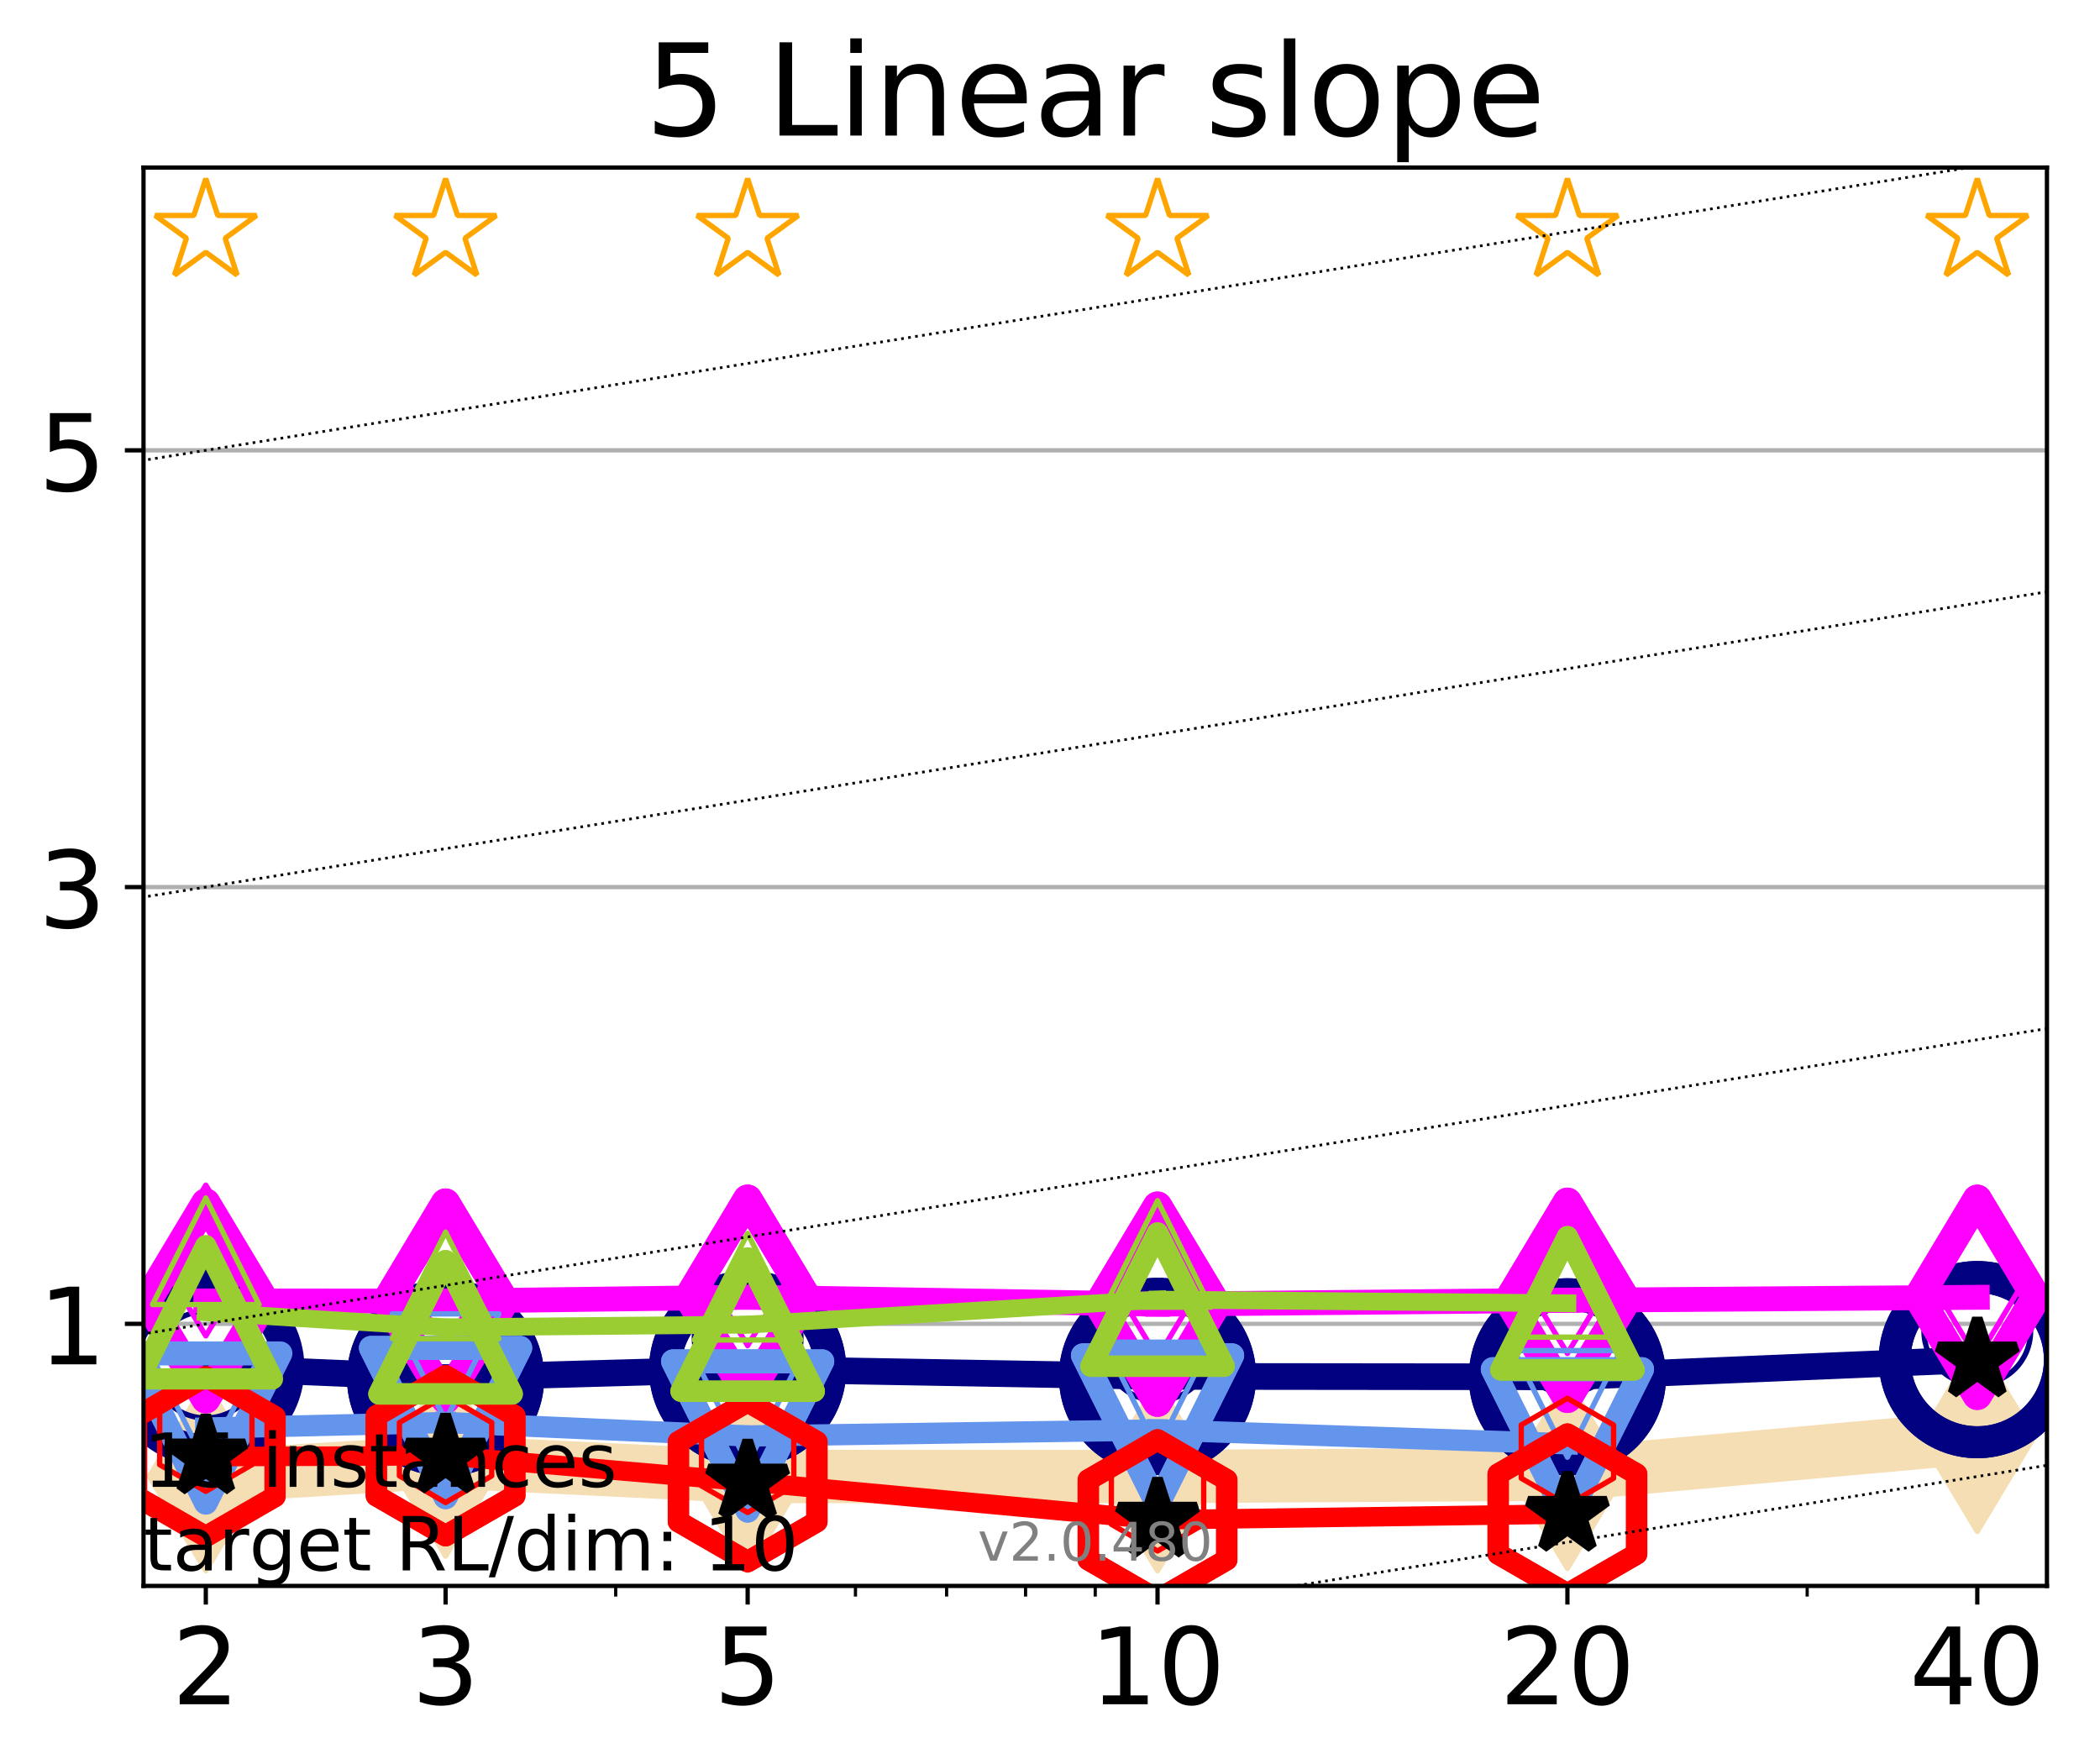 <?xml version="1.0" encoding="utf-8" standalone="no"?>
<!DOCTYPE svg PUBLIC "-//W3C//DTD SVG 1.1//EN"
  "http://www.w3.org/Graphics/SVG/1.1/DTD/svg11.dtd">
<!-- Created with matplotlib (http://matplotlib.org/) -->
<svg height="331pt" version="1.1" viewBox="0 0 394 331" width="394pt" xmlns="http://www.w3.org/2000/svg" xmlns:xlink="http://www.w3.org/1999/xlink">
 <defs>
  <style type="text/css">
*{stroke-linecap:butt;stroke-linejoin:round;}
  </style>
 </defs>
 <g id="figure_1">
  <g id="patch_1">
   <path d="M 0 331.104 
L 394.745 331.104 
L 394.745 0 
L 0 0 
z
" style="fill:#ffffff;"/>
  </g>
  <g id="axes_1">
   <g id="patch_2">
    <path d="M 26.925 297.548 
L 384.045 297.548 
L 384.045 31.436 
L 26.925 31.436 
z
" style="fill:#ffffff;"/>
   </g>
   <g id="line2d_1">
    <path clip-path="url(#pf67346e6d1)" d="M 38.614 277.02 
L 83.599 274.277 
L 140.273 277.02 
L 217.174 277.02 
L 294.076 276.58 
L 370.977 269.657 
" style="fill:none;stroke:#f5deb3;stroke-linecap:square;stroke-width:10;"/>
    <defs>
     <path d="M -0 17.678 
L 10.607 0 
L 0 -17.678 
L -10.607 -0 
z
" id="mdc3dff0e4c" style="stroke:#f5deb3;stroke-linejoin:miter;"/>
    </defs>
    <g clip-path="url(#pf67346e6d1)">
     <use style="fill:#f5deb3;stroke:#f5deb3;stroke-linejoin:miter;" x="38.614" xlink:href="#mdc3dff0e4c" y="277.02"/>
     <use style="fill:#f5deb3;stroke:#f5deb3;stroke-linejoin:miter;" x="83.599" xlink:href="#mdc3dff0e4c" y="274.277"/>
     <use style="fill:#f5deb3;stroke:#f5deb3;stroke-linejoin:miter;" x="140.273" xlink:href="#mdc3dff0e4c" y="277.02"/>
     <use style="fill:#f5deb3;stroke:#f5deb3;stroke-linejoin:miter;" x="217.174" xlink:href="#mdc3dff0e4c" y="277.02"/>
     <use style="fill:#f5deb3;stroke:#f5deb3;stroke-linejoin:miter;" x="294.076" xlink:href="#mdc3dff0e4c" y="276.58"/>
     <use style="fill:#f5deb3;stroke:#f5deb3;stroke-linejoin:miter;" x="370.977" xlink:href="#mdc3dff0e4c" y="269.657"/>
    </g>
   </g>
   <g id="matplotlib.axis_1">
    <g id="xtick_1">
     <g id="line2d_2">
      <defs>
       <path d="M 0 0 
L 0 3.5 
" id="m1f6a9f1d65" style="stroke:#000000;stroke-width:0.8;"/>
      </defs>
      <g>
       <use style="stroke:#000000;stroke-width:0.8;" x="38.614" xlink:href="#m1f6a9f1d65" y="297.548"/>
      </g>
     </g>
     <g id="text_1">
      <!-- 2 -->
      <defs>
       <path d="M 19.188 8.297 
L 53.609 8.297 
L 53.609 0 
L 7.328 0 
L 7.328 8.297 
Q 12.938 14.109 22.625 23.891 
Q 32.328 33.688 34.812 36.531 
Q 39.547 41.844 41.422 45.531 
Q 43.312 49.219 43.312 52.781 
Q 43.312 58.594 39.234 62.25 
Q 35.156 65.922 28.609 65.922 
Q 23.969 65.922 18.812 64.312 
Q 13.672 62.703 7.812 59.422 
L 7.812 69.391 
Q 13.766 71.781 18.938 73 
Q 24.125 74.219 28.422 74.219 
Q 39.75 74.219 46.484 68.547 
Q 53.219 62.891 53.219 53.422 
Q 53.219 48.922 51.531 44.891 
Q 49.859 40.875 45.406 35.406 
Q 44.188 33.984 37.641 27.219 
Q 31.109 20.453 19.188 8.297 
z
" id="DejaVuSans-32"/>
      </defs>
      <g transform="translate(32.252 319.745)scale(0.2 -0.2)">
       <use xlink:href="#DejaVuSans-32"/>
      </g>
     </g>
    </g>
    <g id="xtick_2">
     <g id="line2d_3">
      <g>
       <use style="stroke:#000000;stroke-width:0.8;" x="83.599" xlink:href="#m1f6a9f1d65" y="297.548"/>
      </g>
     </g>
     <g id="text_2">
      <!-- 3 -->
      <defs>
       <path d="M 40.578 39.312 
Q 47.656 37.797 51.625 33 
Q 55.609 28.219 55.609 21.188 
Q 55.609 10.406 48.188 4.484 
Q 40.766 -1.422 27.094 -1.422 
Q 22.516 -1.422 17.656 -0.516 
Q 12.797 0.391 7.625 2.203 
L 7.625 11.719 
Q 11.719 9.328 16.594 8.109 
Q 21.484 6.891 26.812 6.891 
Q 36.078 6.891 40.938 10.547 
Q 45.797 14.203 45.797 21.188 
Q 45.797 27.641 41.281 31.266 
Q 36.766 34.906 28.719 34.906 
L 20.219 34.906 
L 20.219 43.016 
L 29.109 43.016 
Q 36.375 43.016 40.234 45.922 
Q 44.094 48.828 44.094 54.297 
Q 44.094 59.906 40.109 62.906 
Q 36.141 65.922 28.719 65.922 
Q 24.656 65.922 20.016 65.031 
Q 15.375 64.156 9.812 62.312 
L 9.812 71.094 
Q 15.438 72.656 20.344 73.438 
Q 25.25 74.219 29.594 74.219 
Q 40.828 74.219 47.359 69.109 
Q 53.906 64.016 53.906 55.328 
Q 53.906 49.266 50.438 45.094 
Q 46.969 40.922 40.578 39.312 
z
" id="DejaVuSans-33"/>
      </defs>
      <g transform="translate(77.236 319.745)scale(0.2 -0.2)">
       <use xlink:href="#DejaVuSans-33"/>
      </g>
     </g>
    </g>
    <g id="xtick_3">
     <g id="line2d_4">
      <g>
       <use style="stroke:#000000;stroke-width:0.8;" x="140.273" xlink:href="#m1f6a9f1d65" y="297.548"/>
      </g>
     </g>
     <g id="text_3">
      <!-- 5 -->
      <defs>
       <path d="M 10.797 72.906 
L 49.516 72.906 
L 49.516 64.594 
L 19.828 64.594 
L 19.828 46.734 
Q 21.969 47.469 24.109 47.828 
Q 26.266 48.188 28.422 48.188 
Q 40.625 48.188 47.75 41.5 
Q 54.891 34.812 54.891 23.391 
Q 54.891 11.625 47.562 5.094 
Q 40.234 -1.422 26.906 -1.422 
Q 22.312 -1.422 17.547 -0.641 
Q 12.797 0.141 7.719 1.703 
L 7.719 11.625 
Q 12.109 9.234 16.797 8.062 
Q 21.484 6.891 26.703 6.891 
Q 35.156 6.891 40.078 11.328 
Q 45.016 15.766 45.016 23.391 
Q 45.016 31 40.078 35.438 
Q 35.156 39.891 26.703 39.891 
Q 22.75 39.891 18.812 39.016 
Q 14.891 38.141 10.797 36.281 
z
" id="DejaVuSans-35"/>
      </defs>
      <g transform="translate(133.91 319.745)scale(0.2 -0.2)">
       <use xlink:href="#DejaVuSans-35"/>
      </g>
     </g>
    </g>
    <g id="xtick_4">
     <g id="line2d_5">
      <g>
       <use style="stroke:#000000;stroke-width:0.8;" x="217.174" xlink:href="#m1f6a9f1d65" y="297.548"/>
      </g>
     </g>
     <g id="text_4">
      <!-- 10 -->
      <defs>
       <path d="M 12.406 8.297 
L 28.516 8.297 
L 28.516 63.922 
L 10.984 60.406 
L 10.984 69.391 
L 28.422 72.906 
L 38.281 72.906 
L 38.281 8.297 
L 54.391 8.297 
L 54.391 0 
L 12.406 0 
z
" id="DejaVuSans-31"/>
       <path d="M 31.781 66.406 
Q 24.172 66.406 20.328 58.906 
Q 16.5 51.422 16.5 36.375 
Q 16.5 21.391 20.328 13.891 
Q 24.172 6.391 31.781 6.391 
Q 39.453 6.391 43.281 13.891 
Q 47.125 21.391 47.125 36.375 
Q 47.125 51.422 43.281 58.906 
Q 39.453 66.406 31.781 66.406 
z
M 31.781 74.219 
Q 44.047 74.219 50.516 64.516 
Q 56.984 54.828 56.984 36.375 
Q 56.984 17.969 50.516 8.266 
Q 44.047 -1.422 31.781 -1.422 
Q 19.531 -1.422 13.062 8.266 
Q 6.594 17.969 6.594 36.375 
Q 6.594 54.828 13.062 64.516 
Q 19.531 74.219 31.781 74.219 
z
" id="DejaVuSans-30"/>
      </defs>
      <g transform="translate(204.449 319.745)scale(0.2 -0.2)">
       <use xlink:href="#DejaVuSans-31"/>
       <use x="63.623" xlink:href="#DejaVuSans-30"/>
      </g>
     </g>
    </g>
    <g id="xtick_5">
     <g id="line2d_6">
      <g>
       <use style="stroke:#000000;stroke-width:0.8;" x="294.076" xlink:href="#m1f6a9f1d65" y="297.548"/>
      </g>
     </g>
     <g id="text_5">
      <!-- 20 -->
      <g transform="translate(281.351 319.745)scale(0.2 -0.2)">
       <use xlink:href="#DejaVuSans-32"/>
       <use x="63.623" xlink:href="#DejaVuSans-30"/>
      </g>
     </g>
    </g>
    <g id="xtick_6">
     <g id="line2d_7">
      <g>
       <use style="stroke:#000000;stroke-width:0.8;" x="370.977" xlink:href="#m1f6a9f1d65" y="297.548"/>
      </g>
     </g>
     <g id="text_6">
      <!-- 40 -->
      <defs>
       <path d="M 37.797 64.312 
L 12.891 25.391 
L 37.797 25.391 
z
M 35.203 72.906 
L 47.609 72.906 
L 47.609 25.391 
L 58.016 25.391 
L 58.016 17.188 
L 47.609 17.188 
L 47.609 0 
L 37.797 0 
L 37.797 17.188 
L 4.891 17.188 
L 4.891 26.703 
z
" id="DejaVuSans-34"/>
      </defs>
      <g transform="translate(358.252 319.745)scale(0.2 -0.2)">
       <use xlink:href="#DejaVuSans-34"/>
       <use x="63.623" xlink:href="#DejaVuSans-30"/>
      </g>
     </g>
    </g>
    <g id="xtick_7">
     <g id="line2d_8">
      <defs>
       <path d="M 0 0 
L 0 2 
" id="me0b2c9ad5f" style="stroke:#000000;stroke-width:0.6;"/>
      </defs>
      <g>
       <use style="stroke:#000000;stroke-width:0.6;" x="38.614" xlink:href="#me0b2c9ad5f" y="297.548"/>
      </g>
     </g>
    </g>
    <g id="xtick_8">
     <g id="line2d_9">
      <g>
       <use style="stroke:#000000;stroke-width:0.6;" x="83.599" xlink:href="#me0b2c9ad5f" y="297.548"/>
      </g>
     </g>
    </g>
    <g id="xtick_9">
     <g id="line2d_10">
      <g>
       <use style="stroke:#000000;stroke-width:0.6;" x="115.516" xlink:href="#me0b2c9ad5f" y="297.548"/>
      </g>
     </g>
    </g>
    <g id="xtick_10">
     <g id="line2d_11">
      <g>
       <use style="stroke:#000000;stroke-width:0.6;" x="140.273" xlink:href="#me0b2c9ad5f" y="297.548"/>
      </g>
     </g>
    </g>
    <g id="xtick_11">
     <g id="line2d_12">
      <g>
       <use style="stroke:#000000;stroke-width:0.6;" x="160.5" xlink:href="#me0b2c9ad5f" y="297.548"/>
      </g>
     </g>
    </g>
    <g id="xtick_12">
     <g id="line2d_13">
      <g>
       <use style="stroke:#000000;stroke-width:0.6;" x="177.603" xlink:href="#me0b2c9ad5f" y="297.548"/>
      </g>
     </g>
    </g>
    <g id="xtick_13">
     <g id="line2d_14">
      <g>
       <use style="stroke:#000000;stroke-width:0.6;" x="192.417" xlink:href="#me0b2c9ad5f" y="297.548"/>
      </g>
     </g>
    </g>
    <g id="xtick_14">
     <g id="line2d_15">
      <g>
       <use style="stroke:#000000;stroke-width:0.6;" x="205.485" xlink:href="#me0b2c9ad5f" y="297.548"/>
      </g>
     </g>
    </g>
    <g id="xtick_15">
     <g id="line2d_16">
      <g>
       <use style="stroke:#000000;stroke-width:0.6;" x="294.076" xlink:href="#me0b2c9ad5f" y="297.548"/>
      </g>
     </g>
    </g>
    <g id="xtick_16">
     <g id="line2d_17">
      <g>
       <use style="stroke:#000000;stroke-width:0.6;" x="339.06" xlink:href="#me0b2c9ad5f" y="297.548"/>
      </g>
     </g>
    </g>
    <g id="xtick_17">
     <g id="line2d_18">
      <g>
       <use style="stroke:#000000;stroke-width:0.6;" x="370.977" xlink:href="#me0b2c9ad5f" y="297.548"/>
      </g>
     </g>
    </g>
   </g>
   <g id="matplotlib.axis_2">
    <g id="ytick_1">
     <g id="line2d_19">
      <path clip-path="url(#pf67346e6d1)" d="M 26.925 248.381 
L 384.045 248.381 
" style="fill:none;stroke:#b0b0b0;stroke-linecap:square;stroke-width:0.8;"/>
     </g>
     <g id="line2d_20">
      <defs>
       <path d="M 0 0 
L -3.5 0 
" id="mb23b316a48" style="stroke:#000000;stroke-width:0.8;"/>
      </defs>
      <g>
       <use style="stroke:#000000;stroke-width:0.8;" x="26.925" xlink:href="#mb23b316a48" y="248.381"/>
      </g>
     </g>
     <g id="text_7">
      <!-- 1 -->
      <g transform="translate(7.2 255.979)scale(0.2 -0.2)">
       <use xlink:href="#DejaVuSans-31"/>
      </g>
     </g>
    </g>
    <g id="ytick_2">
     <g id="line2d_21">
      <path clip-path="url(#pf67346e6d1)" d="M 26.925 166.436 
L 384.045 166.436 
" style="fill:none;stroke:#b0b0b0;stroke-linecap:square;stroke-width:0.8;"/>
     </g>
     <g id="line2d_22">
      <g>
       <use style="stroke:#000000;stroke-width:0.8;" x="26.925" xlink:href="#mb23b316a48" y="166.436"/>
      </g>
     </g>
     <g id="text_8">
      <!-- 3 -->
      <g transform="translate(7.2 174.034)scale(0.2 -0.2)">
       <use xlink:href="#DejaVuSans-33"/>
      </g>
     </g>
    </g>
    <g id="ytick_3">
     <g id="line2d_23">
      <path clip-path="url(#pf67346e6d1)" d="M 26.925 84.49 
L 384.045 84.49 
" style="fill:none;stroke:#b0b0b0;stroke-linecap:square;stroke-width:0.8;"/>
     </g>
     <g id="line2d_24">
      <g>
       <use style="stroke:#000000;stroke-width:0.8;" x="26.925" xlink:href="#mb23b316a48" y="84.49"/>
      </g>
     </g>
     <g id="text_9">
      <!-- 5 -->
      <g transform="translate(7.2 92.089)scale(0.2 -0.2)">
       <use xlink:href="#DejaVuSans-35"/>
      </g>
     </g>
    </g>
   </g>
   <g id="line2d_25">
    <path clip-path="url(#pf67346e6d1)" d="M 38.614 256.603 
L 83.599 258.488 
" style="fill:none;stroke:#000080;stroke-linecap:square;stroke-width:5;"/>
    <defs>
     <path d="M 0 15.5 
C 4.111 15.5 8.053 13.867 10.96 10.96 
C 13.867 8.053 15.5 4.111 15.5 0 
C 15.5 -4.111 13.867 -8.053 10.96 -10.96 
C 8.053 -13.867 4.111 -15.5 0 -15.5 
C -4.111 -15.5 -8.053 -13.867 -10.96 -10.96 
C -13.867 -8.053 -15.5 -4.111 -15.5 0 
C -15.5 4.111 -13.867 8.053 -10.96 10.96 
C -8.053 13.867 -4.111 15.5 0 15.5 
z
" id="mc4e9298c51" style="stroke:#000080;stroke-width:6;"/>
    </defs>
    <g clip-path="url(#pf67346e6d1)">
     <use style="fill:none;stroke:#000080;stroke-width:6;" x="38.614" xlink:href="#mc4e9298c51" y="256.603"/>
     <use style="fill:none;stroke:#000080;stroke-width:6;" x="83.599" xlink:href="#mc4e9298c51" y="258.488"/>
    </g>
   </g>
   <g id="line2d_26">
    <path clip-path="url(#pf67346e6d1)" d="M 83.599 258.488 
L 140.273 256.887 
" style="fill:none;stroke:#000080;stroke-linecap:square;stroke-width:5;"/>
    <g clip-path="url(#pf67346e6d1)">
     <use style="fill:none;stroke:#000080;stroke-width:6;" x="83.599" xlink:href="#mc4e9298c51" y="258.488"/>
     <use style="fill:none;stroke:#000080;stroke-width:6;" x="140.273" xlink:href="#mc4e9298c51" y="256.887"/>
    </g>
   </g>
   <g id="line2d_27">
    <path clip-path="url(#pf67346e6d1)" d="M 140.273 256.887 
L 217.174 258.238 
" style="fill:none;stroke:#000080;stroke-linecap:square;stroke-width:5;"/>
    <g clip-path="url(#pf67346e6d1)">
     <use style="fill:none;stroke:#000080;stroke-width:6;" x="140.273" xlink:href="#mc4e9298c51" y="256.887"/>
     <use style="fill:none;stroke:#000080;stroke-width:6;" x="217.174" xlink:href="#mc4e9298c51" y="258.238"/>
    </g>
   </g>
   <g id="line2d_28">
    <path clip-path="url(#pf67346e6d1)" d="M 217.174 258.238 
L 294.076 258.321 
" style="fill:none;stroke:#000080;stroke-linecap:square;stroke-width:5;"/>
    <g clip-path="url(#pf67346e6d1)">
     <use style="fill:none;stroke:#000080;stroke-width:6;" x="217.174" xlink:href="#mc4e9298c51" y="258.238"/>
     <use style="fill:none;stroke:#000080;stroke-width:6;" x="294.076" xlink:href="#mc4e9298c51" y="258.321"/>
    </g>
   </g>
   <g id="line2d_29">
    <path clip-path="url(#pf67346e6d1)" d="M 294.076 258.321 
L 370.977 255.092 
" style="fill:none;stroke:#000080;stroke-linecap:square;stroke-width:5;"/>
    <g clip-path="url(#pf67346e6d1)">
     <use style="fill:none;stroke:#000080;stroke-width:6;" x="294.076" xlink:href="#mc4e9298c51" y="258.321"/>
     <use style="fill:none;stroke:#000080;stroke-width:6;" x="370.977" xlink:href="#mc4e9298c51" y="255.092"/>
    </g>
   </g>
   <g id="line2d_30">
    <path clip-path="url(#pf67346e6d1)" d="M 370.977 255.092 
" style="fill:none;stroke:#000080;stroke-linecap:square;stroke-width:5;"/>
    <g clip-path="url(#pf67346e6d1)">
     <use style="fill:none;stroke:#000080;stroke-width:6;" x="370.977" xlink:href="#mc4e9298c51" y="255.092"/>
    </g>
   </g>
   <g id="line2d_31"/>
   <g id="line2d_32">
    <defs>
     <path d="M 0 10 
C 2.652 10 5.196 8.946 7.071 7.071 
C 8.946 5.196 10 2.652 10 0 
C 10 -2.652 8.946 -5.196 7.071 -7.071 
C 5.196 -8.946 2.652 -10 0 -10 
C -2.652 -10 -5.196 -8.946 -7.071 -7.071 
C -8.946 -5.196 -10 -2.652 -10 0 
C -10 2.652 -8.946 5.196 -7.071 7.071 
C -5.196 8.946 -2.652 10 0 10 
z
" id="m18150da9a3" style="stroke:#000080;"/>
    </defs>
    <g clip-path="url(#pf67346e6d1)">
     <use style="fill:none;stroke:#000080;" x="38.614" xlink:href="#m18150da9a3" y="256.046"/>
     <use style="fill:none;stroke:#000080;" x="83.599" xlink:href="#m18150da9a3" y="251.625"/>
     <use style="fill:none;stroke:#000080;" x="140.273" xlink:href="#m18150da9a3" y="251.065"/>
     <use style="fill:none;stroke:#000080;" x="217.174" xlink:href="#m18150da9a3" y="252.802"/>
     <use style="fill:none;stroke:#000080;" x="294.076" xlink:href="#m18150da9a3" y="251.378"/>
     <use style="fill:none;stroke:#000080;" x="370.977" xlink:href="#m18150da9a3" y="249.768"/>
    </g>
   </g>
   <g id="line2d_33">
    <path clip-path="url(#pf67346e6d1)" d="M 38.614 244.081 
L 83.599 244.112 
" style="fill:none;stroke:#ff00ff;stroke-linecap:square;stroke-width:4.667;"/>
    <defs>
     <path d="M -0 18.385 
L 11.031 0 
L 0 -18.385 
L -11.031 -0 
z
" id="m2df280e4ac" style="stroke:#ff00ff;stroke-linejoin:miter;stroke-width:5.5;"/>
    </defs>
    <g clip-path="url(#pf67346e6d1)">
     <use style="fill:none;stroke:#ff00ff;stroke-linejoin:miter;stroke-width:5.5;" x="38.614" xlink:href="#m2df280e4ac" y="244.081"/>
     <use style="fill:none;stroke:#ff00ff;stroke-linejoin:miter;stroke-width:5.5;" x="83.599" xlink:href="#m2df280e4ac" y="244.112"/>
    </g>
   </g>
   <g id="line2d_34">
    <path clip-path="url(#pf67346e6d1)" d="M 83.599 244.112 
L 140.273 243.387 
" style="fill:none;stroke:#ff00ff;stroke-linecap:square;stroke-width:4.667;"/>
    <g clip-path="url(#pf67346e6d1)">
     <use style="fill:none;stroke:#ff00ff;stroke-linejoin:miter;stroke-width:5.5;" x="83.599" xlink:href="#m2df280e4ac" y="244.112"/>
     <use style="fill:none;stroke:#ff00ff;stroke-linejoin:miter;stroke-width:5.5;" x="140.273" xlink:href="#m2df280e4ac" y="243.387"/>
    </g>
   </g>
   <g id="line2d_35">
    <path clip-path="url(#pf67346e6d1)" d="M 140.273 243.387 
L 217.174 244.688 
" style="fill:none;stroke:#ff00ff;stroke-linecap:square;stroke-width:4.667;"/>
    <g clip-path="url(#pf67346e6d1)">
     <use style="fill:none;stroke:#ff00ff;stroke-linejoin:miter;stroke-width:5.5;" x="140.273" xlink:href="#m2df280e4ac" y="243.387"/>
     <use style="fill:none;stroke:#ff00ff;stroke-linejoin:miter;stroke-width:5.5;" x="217.174" xlink:href="#m2df280e4ac" y="244.688"/>
    </g>
   </g>
   <g id="line2d_36">
    <path clip-path="url(#pf67346e6d1)" d="M 217.174 244.688 
L 294.076 243.961 
" style="fill:none;stroke:#ff00ff;stroke-linecap:square;stroke-width:4.667;"/>
    <g clip-path="url(#pf67346e6d1)">
     <use style="fill:none;stroke:#ff00ff;stroke-linejoin:miter;stroke-width:5.5;" x="217.174" xlink:href="#m2df280e4ac" y="244.688"/>
     <use style="fill:none;stroke:#ff00ff;stroke-linejoin:miter;stroke-width:5.5;" x="294.076" xlink:href="#m2df280e4ac" y="243.961"/>
    </g>
   </g>
   <g id="line2d_37">
    <path clip-path="url(#pf67346e6d1)" d="M 294.076 243.961 
L 370.977 243.398 
" style="fill:none;stroke:#ff00ff;stroke-linecap:square;stroke-width:4.667;"/>
    <g clip-path="url(#pf67346e6d1)">
     <use style="fill:none;stroke:#ff00ff;stroke-linejoin:miter;stroke-width:5.5;" x="294.076" xlink:href="#m2df280e4ac" y="243.961"/>
     <use style="fill:none;stroke:#ff00ff;stroke-linejoin:miter;stroke-width:5.5;" x="370.977" xlink:href="#m2df280e4ac" y="243.398"/>
    </g>
   </g>
   <g id="line2d_38">
    <path clip-path="url(#pf67346e6d1)" d="M 370.977 243.398 
" style="fill:none;stroke:#ff00ff;stroke-linecap:square;stroke-width:4.667;"/>
    <g clip-path="url(#pf67346e6d1)">
     <use style="fill:none;stroke:#ff00ff;stroke-linejoin:miter;stroke-width:5.5;" x="370.977" xlink:href="#m2df280e4ac" y="243.398"/>
    </g>
   </g>
   <g id="line2d_39"/>
   <g id="line2d_40">
    <defs>
     <path d="M -0 14.142 
L 8.485 0 
L -0 -14.142 
L -8.485 -0 
z
" id="m61312bd905" style="stroke:#ff00ff;stroke-linejoin:miter;"/>
    </defs>
    <g clip-path="url(#pf67346e6d1)">
     <use style="fill:none;stroke:#ff00ff;stroke-linejoin:miter;" x="38.614" xlink:href="#m61312bd905" y="236.498"/>
     <use style="fill:none;stroke:#ff00ff;stroke-linejoin:miter;" x="83.599" xlink:href="#m61312bd905" y="238.254"/>
     <use style="fill:none;stroke:#ff00ff;stroke-linejoin:miter;" x="140.273" xlink:href="#m61312bd905" y="238.322"/>
     <use style="fill:none;stroke:#ff00ff;stroke-linejoin:miter;" x="217.174" xlink:href="#m61312bd905" y="240.583"/>
     <use style="fill:none;stroke:#ff00ff;stroke-linejoin:miter;" x="294.076" xlink:href="#m61312bd905" y="239.797"/>
     <use style="fill:none;stroke:#ff00ff;stroke-linejoin:miter;" x="370.977" xlink:href="#m61312bd905" y="240.843"/>
    </g>
   </g>
   <g id="line2d_41"/>
   <g id="line2d_42">
    <defs>
     <path d="M 0 -10 
L -2.245 -3.09 
L -9.511 -3.09 
L -3.633 1.18 
L -5.878 8.09 
L -0 3.82 
L 5.878 8.09 
L 3.633 1.18 
L 9.511 -3.09 
L 2.245 -3.09 
z
" id="m91effd06f8" style="stroke:#ffa500;stroke-linejoin:bevel;"/>
    </defs>
    <g clip-path="url(#pf67346e6d1)">
     <use style="fill:none;stroke:#ffa500;stroke-linejoin:bevel;" x="38.614" xlink:href="#m91effd06f8" y="43.518"/>
     <use style="fill:none;stroke:#ffa500;stroke-linejoin:bevel;" x="83.599" xlink:href="#m91effd06f8" y="43.518"/>
     <use style="fill:none;stroke:#ffa500;stroke-linejoin:bevel;" x="140.273" xlink:href="#m91effd06f8" y="43.518"/>
     <use style="fill:none;stroke:#ffa500;stroke-linejoin:bevel;" x="217.174" xlink:href="#m91effd06f8" y="43.518"/>
     <use style="fill:none;stroke:#ffa500;stroke-linejoin:bevel;" x="294.076" xlink:href="#m91effd06f8" y="43.518"/>
     <use style="fill:none;stroke:#ffa500;stroke-linejoin:bevel;" x="370.977" xlink:href="#m91effd06f8" y="43.518"/>
    </g>
   </g>
   <g id="line2d_43">
    <path clip-path="url(#pf67346e6d1)" d="M 38.614 267.93 
L 83.599 266.893 
" style="fill:none;stroke:#6495ed;stroke-linecap:square;stroke-width:4;"/>
    <defs>
     <path d="M -0 14 
L 14 -14 
L -14 -14 
z
" id="ma588b385d1" style="stroke:#6495ed;stroke-linejoin:miter;stroke-width:4.5;"/>
    </defs>
    <g clip-path="url(#pf67346e6d1)">
     <use style="fill:none;stroke:#6495ed;stroke-linejoin:miter;stroke-width:4.5;" x="38.614" xlink:href="#ma588b385d1" y="267.93"/>
     <use style="fill:none;stroke:#6495ed;stroke-linejoin:miter;stroke-width:4.5;" x="83.599" xlink:href="#ma588b385d1" y="266.893"/>
    </g>
   </g>
   <g id="line2d_44">
    <path clip-path="url(#pf67346e6d1)" d="M 83.599 266.893 
L 140.273 269.414 
" style="fill:none;stroke:#6495ed;stroke-linecap:square;stroke-width:4;"/>
    <g clip-path="url(#pf67346e6d1)">
     <use style="fill:none;stroke:#6495ed;stroke-linejoin:miter;stroke-width:4.5;" x="83.599" xlink:href="#ma588b385d1" y="266.893"/>
     <use style="fill:none;stroke:#6495ed;stroke-linejoin:miter;stroke-width:4.5;" x="140.273" xlink:href="#ma588b385d1" y="269.414"/>
    </g>
   </g>
   <g id="line2d_45">
    <path clip-path="url(#pf67346e6d1)" d="M 140.273 269.414 
L 217.174 268.289 
" style="fill:none;stroke:#6495ed;stroke-linecap:square;stroke-width:4;"/>
    <g clip-path="url(#pf67346e6d1)">
     <use style="fill:none;stroke:#6495ed;stroke-linejoin:miter;stroke-width:4.5;" x="140.273" xlink:href="#ma588b385d1" y="269.414"/>
     <use style="fill:none;stroke:#6495ed;stroke-linejoin:miter;stroke-width:4.5;" x="217.174" xlink:href="#ma588b385d1" y="268.289"/>
    </g>
   </g>
   <g id="line2d_46">
    <path clip-path="url(#pf67346e6d1)" d="M 217.174 268.289 
L 294.076 270.885 
" style="fill:none;stroke:#6495ed;stroke-linecap:square;stroke-width:4;"/>
    <g clip-path="url(#pf67346e6d1)">
     <use style="fill:none;stroke:#6495ed;stroke-linejoin:miter;stroke-width:4.5;" x="217.174" xlink:href="#ma588b385d1" y="268.289"/>
     <use style="fill:none;stroke:#6495ed;stroke-linejoin:miter;stroke-width:4.5;" x="294.076" xlink:href="#ma588b385d1" y="270.885"/>
    </g>
   </g>
   <g id="line2d_47">
    <path clip-path="url(#pf67346e6d1)" d="M 294.076 270.885 
" style="fill:none;stroke:#6495ed;stroke-linecap:square;stroke-width:4;"/>
    <g clip-path="url(#pf67346e6d1)">
     <use style="fill:none;stroke:#6495ed;stroke-linejoin:miter;stroke-width:4.5;" x="294.076" xlink:href="#ma588b385d1" y="270.885"/>
    </g>
   </g>
   <g id="line2d_48"/>
   <g id="line2d_49">
    <defs>
     <path d="M -0 10 
L 10 -10 
L -10 -10 
z
" id="m14432600a2" style="stroke:#6495ed;stroke-linejoin:miter;"/>
    </defs>
    <g clip-path="url(#pf67346e6d1)">
     <use style="fill:none;stroke:#6495ed;stroke-linejoin:miter;" x="38.614" xlink:href="#m14432600a2" y="264.686"/>
     <use style="fill:none;stroke:#6495ed;stroke-linejoin:miter;" x="83.599" xlink:href="#m14432600a2" y="256.509"/>
     <use style="fill:none;stroke:#6495ed;stroke-linejoin:miter;" x="140.273" xlink:href="#m14432600a2" y="264.686"/>
     <use style="fill:none;stroke:#6495ed;stroke-linejoin:miter;" x="217.174" xlink:href="#m14432600a2" y="261.816"/>
     <use style="fill:none;stroke:#6495ed;stroke-linejoin:miter;" x="294.076" xlink:href="#m14432600a2" y="263.399"/>
    </g>
   </g>
   <g id="line2d_50">
    <path clip-path="url(#pf67346e6d1)" d="M 38.614 273.288 
L 83.599 273.128 
" style="fill:none;stroke:#ff0000;stroke-linecap:square;stroke-width:3.667;"/>
    <defs>
     <path d="M 0 -15 
L -12.99 -7.5 
L -12.99 7.5 
L -0 15 
L 12.99 7.5 
L 12.99 -7.5 
z
" id="m296b995230" style="stroke:#ff0000;stroke-linejoin:miter;stroke-width:4;"/>
    </defs>
    <g clip-path="url(#pf67346e6d1)">
     <use style="fill:none;stroke:#ff0000;stroke-linejoin:miter;stroke-width:4;" x="38.614" xlink:href="#m296b995230" y="273.288"/>
     <use style="fill:none;stroke:#ff0000;stroke-linejoin:miter;stroke-width:4;" x="83.599" xlink:href="#m296b995230" y="273.128"/>
    </g>
   </g>
   <g id="line2d_51">
    <path clip-path="url(#pf67346e6d1)" d="M 83.599 273.128 
L 140.273 277.995 
" style="fill:none;stroke:#ff0000;stroke-linecap:square;stroke-width:3.667;"/>
    <g clip-path="url(#pf67346e6d1)">
     <use style="fill:none;stroke:#ff0000;stroke-linejoin:miter;stroke-width:4;" x="83.599" xlink:href="#m296b995230" y="273.128"/>
     <use style="fill:none;stroke:#ff0000;stroke-linejoin:miter;stroke-width:4;" x="140.273" xlink:href="#m296b995230" y="277.995"/>
    </g>
   </g>
   <g id="line2d_52">
    <path clip-path="url(#pf67346e6d1)" d="M 140.273 277.995 
L 217.174 285.147 
" style="fill:none;stroke:#ff0000;stroke-linecap:square;stroke-width:3.667;"/>
    <g clip-path="url(#pf67346e6d1)">
     <use style="fill:none;stroke:#ff0000;stroke-linejoin:miter;stroke-width:4;" x="140.273" xlink:href="#m296b995230" y="277.995"/>
     <use style="fill:none;stroke:#ff0000;stroke-linejoin:miter;stroke-width:4;" x="217.174" xlink:href="#m296b995230" y="285.147"/>
    </g>
   </g>
   <g id="line2d_53">
    <path clip-path="url(#pf67346e6d1)" d="M 217.174 285.147 
L 294.076 284.058 
" style="fill:none;stroke:#ff0000;stroke-linecap:square;stroke-width:3.667;"/>
    <g clip-path="url(#pf67346e6d1)">
     <use style="fill:none;stroke:#ff0000;stroke-linejoin:miter;stroke-width:4;" x="217.174" xlink:href="#m296b995230" y="285.147"/>
     <use style="fill:none;stroke:#ff0000;stroke-linejoin:miter;stroke-width:4;" x="294.076" xlink:href="#m296b995230" y="284.058"/>
    </g>
   </g>
   <g id="line2d_54">
    <path clip-path="url(#pf67346e6d1)" d="M 294.076 284.058 
" style="fill:none;stroke:#ff0000;stroke-linecap:square;stroke-width:3.667;"/>
    <g clip-path="url(#pf67346e6d1)">
     <use style="fill:none;stroke:#ff0000;stroke-linejoin:miter;stroke-width:4;" x="294.076" xlink:href="#m296b995230" y="284.058"/>
    </g>
   </g>
   <g id="line2d_55"/>
   <g id="line2d_56">
    <defs>
     <path d="M 0 -10 
L -8.66 -5 
L -8.66 5 
L -0 10 
L 8.66 5 
L 8.66 -5 
z
" id="maa096fde82" style="stroke:#ff0000;stroke-linejoin:miter;"/>
    </defs>
    <g clip-path="url(#pf67346e6d1)">
     <use style="fill:none;stroke:#ff0000;stroke-linejoin:miter;" x="38.614" xlink:href="#maa096fde82" y="269.805"/>
     <use style="fill:none;stroke:#ff0000;stroke-linejoin:miter;" x="83.599" xlink:href="#maa096fde82" y="271.901"/>
     <use style="fill:none;stroke:#ff0000;stroke-linejoin:miter;" x="140.273" xlink:href="#maa096fde82" y="273.775"/>
     <use style="fill:none;stroke:#ff0000;stroke-linejoin:miter;" x="217.174" xlink:href="#maa096fde82" y="280.99"/>
     <use style="fill:none;stroke:#ff0000;stroke-linejoin:miter;" x="294.076" xlink:href="#maa096fde82" y="272.351"/>
    </g>
   </g>
   <g id="line2d_57">
    <path clip-path="url(#pf67346e6d1)" d="M 38.614 246.206 
L 83.599 249.025 
" style="fill:none;stroke:#9acd32;stroke-linecap:square;stroke-width:3.333;"/>
    <defs>
     <path d="M 0 -12.5 
L -12.5 12.5 
L 12.5 12.5 
z
" id="m971bddfeb5" style="stroke:#9acd32;stroke-linejoin:miter;stroke-width:4;"/>
    </defs>
    <g clip-path="url(#pf67346e6d1)">
     <use style="fill:none;stroke:#9acd32;stroke-linejoin:miter;stroke-width:4;" x="38.614" xlink:href="#m971bddfeb5" y="246.206"/>
     <use style="fill:none;stroke:#9acd32;stroke-linejoin:miter;stroke-width:4;" x="83.599" xlink:href="#m971bddfeb5" y="249.025"/>
    </g>
   </g>
   <g id="line2d_58">
    <path clip-path="url(#pf67346e6d1)" d="M 83.599 249.025 
L 140.273 248.524 
" style="fill:none;stroke:#9acd32;stroke-linecap:square;stroke-width:3.333;"/>
    <g clip-path="url(#pf67346e6d1)">
     <use style="fill:none;stroke:#9acd32;stroke-linejoin:miter;stroke-width:4;" x="83.599" xlink:href="#m971bddfeb5" y="249.025"/>
     <use style="fill:none;stroke:#9acd32;stroke-linejoin:miter;stroke-width:4;" x="140.273" xlink:href="#m971bddfeb5" y="248.524"/>
    </g>
   </g>
   <g id="line2d_59">
    <path clip-path="url(#pf67346e6d1)" d="M 140.273 248.524 
L 217.174 243.832 
" style="fill:none;stroke:#9acd32;stroke-linecap:square;stroke-width:3.333;"/>
    <g clip-path="url(#pf67346e6d1)">
     <use style="fill:none;stroke:#9acd32;stroke-linejoin:miter;stroke-width:4;" x="140.273" xlink:href="#m971bddfeb5" y="248.524"/>
     <use style="fill:none;stroke:#9acd32;stroke-linejoin:miter;stroke-width:4;" x="217.174" xlink:href="#m971bddfeb5" y="243.832"/>
    </g>
   </g>
   <g id="line2d_60">
    <path clip-path="url(#pf67346e6d1)" d="M 217.174 243.832 
L 294.076 244.52 
" style="fill:none;stroke:#9acd32;stroke-linecap:square;stroke-width:3.333;"/>
    <g clip-path="url(#pf67346e6d1)">
     <use style="fill:none;stroke:#9acd32;stroke-linejoin:miter;stroke-width:4;" x="217.174" xlink:href="#m971bddfeb5" y="243.832"/>
     <use style="fill:none;stroke:#9acd32;stroke-linejoin:miter;stroke-width:4;" x="294.076" xlink:href="#m971bddfeb5" y="244.52"/>
    </g>
   </g>
   <g id="line2d_61">
    <path clip-path="url(#pf67346e6d1)" d="M 294.076 244.52 
" style="fill:none;stroke:#9acd32;stroke-linecap:square;stroke-width:3.333;"/>
    <g clip-path="url(#pf67346e6d1)">
     <use style="fill:none;stroke:#9acd32;stroke-linejoin:miter;stroke-width:4;" x="294.076" xlink:href="#m971bddfeb5" y="244.52"/>
    </g>
   </g>
   <g id="line2d_62"/>
   <g id="line2d_63">
    <defs>
     <path d="M 0 -10 
L -10 10 
L 10 10 
z
" id="m71aeb0ea67" style="stroke:#9acd32;stroke-linejoin:miter;"/>
    </defs>
    <g clip-path="url(#pf67346e6d1)">
     <use style="fill:none;stroke:#9acd32;stroke-linejoin:miter;" x="38.614" xlink:href="#m71aeb0ea67" y="234.76"/>
     <use style="fill:none;stroke:#9acd32;stroke-linejoin:miter;" x="83.599" xlink:href="#m71aeb0ea67" y="241.166"/>
     <use style="fill:none;stroke:#9acd32;stroke-linejoin:miter;" x="140.273" xlink:href="#m71aeb0ea67" y="241.405"/>
     <use style="fill:none;stroke:#9acd32;stroke-linejoin:miter;" x="217.174" xlink:href="#m71aeb0ea67" y="235.264"/>
     <use style="fill:none;stroke:#9acd32;stroke-linejoin:miter;" x="294.076" xlink:href="#m71aeb0ea67" y="240.872"/>
    </g>
   </g>
   <g id="line2d_64">
    <defs>
     <path d="M 0 -7.75 
L -1.74 -2.395 
L -7.371 -2.395 
L -2.815 0.915 
L -4.555 6.27 
L -0 2.96 
L 4.555 6.27 
L 2.815 0.915 
L 7.371 -2.395 
L 1.74 -2.395 
z
" id="m4076eba12c" style="stroke:#000000;stroke-linejoin:bevel;stroke-width:2;"/>
    </defs>
    <g clip-path="url(#pf67346e6d1)">
     <use style="stroke:#000000;stroke-linejoin:bevel;stroke-width:2;" x="38.614" xlink:href="#m4076eba12c" y="273.288"/>
     <use style="stroke:#000000;stroke-linejoin:bevel;stroke-width:2;" x="83.599" xlink:href="#m4076eba12c" y="273.128"/>
     <use style="stroke:#000000;stroke-linejoin:bevel;stroke-width:2;" x="140.273" xlink:href="#m4076eba12c" y="277.995"/>
     <use style="stroke:#000000;stroke-linejoin:bevel;stroke-width:2;" x="217.174" xlink:href="#m4076eba12c" y="285.147"/>
     <use style="stroke:#000000;stroke-linejoin:bevel;stroke-width:2;" x="294.076" xlink:href="#m4076eba12c" y="284.058"/>
     <use style="stroke:#000000;stroke-linejoin:bevel;stroke-width:2;" x="370.977" xlink:href="#m4076eba12c" y="255.092"/>
    </g>
   </g>
   <g id="line2d_65">
    <path clip-path="url(#pf67346e6d1)" d="M 27.528 332.104 
L 395.745 273.047 
" style="fill:none;stroke:#000000;stroke-dasharray:0.5,0.825;stroke-dashoffset:0;stroke-width:0.5;"/>
   </g>
   <g id="line2d_66">
    <path clip-path="url(#pf67346e6d1)" d="M -1 254.735 
L 395.745 191.102 
" style="fill:none;stroke:#000000;stroke-dasharray:0.5,0.825;stroke-dashoffset:0;stroke-width:0.5;"/>
   </g>
   <g id="line2d_67">
    <path clip-path="url(#pf67346e6d1)" d="M -1 172.789 
L 395.745 109.157 
" style="fill:none;stroke:#000000;stroke-dasharray:0.5,0.825;stroke-dashoffset:0;stroke-width:0.5;"/>
   </g>
   <g id="line2d_68">
    <path clip-path="url(#pf67346e6d1)" d="M -1 90.844 
L 395.745 27.211 
" style="fill:none;stroke:#000000;stroke-dasharray:0.5,0.825;stroke-dashoffset:0;stroke-width:0.5;"/>
   </g>
   <g id="line2d_69">
    <path clip-path="url(#pf67346e6d1)" d="M -1 8.899 
L 60.718 -1 
" style="fill:none;stroke:#000000;stroke-dasharray:0.5,0.825;stroke-dashoffset:0;stroke-width:0.5;"/>
   </g>
   <g id="patch_3">
    <path d="M 26.925 297.548 
L 26.925 31.436 
" style="fill:none;stroke:#000000;stroke-linecap:square;stroke-linejoin:miter;stroke-width:0.8;"/>
   </g>
   <g id="patch_4">
    <path d="M 384.045 297.548 
L 384.045 31.436 
" style="fill:none;stroke:#000000;stroke-linecap:square;stroke-linejoin:miter;stroke-width:0.8;"/>
   </g>
   <g id="patch_5">
    <path d="M 26.925 297.548 
L 384.045 297.548 
" style="fill:none;stroke:#000000;stroke-linecap:square;stroke-linejoin:miter;stroke-width:0.8;"/>
   </g>
   <g id="patch_6">
    <path d="M 26.925 31.436 
L 384.045 31.436 
" style="fill:none;stroke:#000000;stroke-linecap:square;stroke-linejoin:miter;stroke-width:0.8;"/>
   </g>
   <g id="text_10">
    <!-- 15 instances -->
    <defs>
     <path id="DejaVuSans-20"/>
     <path d="M 9.422 54.688 
L 18.406 54.688 
L 18.406 0 
L 9.422 0 
z
M 9.422 75.984 
L 18.406 75.984 
L 18.406 64.594 
L 9.422 64.594 
z
" id="DejaVuSans-69"/>
     <path d="M 54.891 33.016 
L 54.891 0 
L 45.906 0 
L 45.906 32.719 
Q 45.906 40.484 42.875 44.328 
Q 39.844 48.188 33.797 48.188 
Q 26.516 48.188 22.312 43.547 
Q 18.109 38.922 18.109 30.906 
L 18.109 0 
L 9.078 0 
L 9.078 54.688 
L 18.109 54.688 
L 18.109 46.188 
Q 21.344 51.125 25.703 53.562 
Q 30.078 56 35.797 56 
Q 45.219 56 50.047 50.172 
Q 54.891 44.344 54.891 33.016 
z
" id="DejaVuSans-6e"/>
     <path d="M 44.281 53.078 
L 44.281 44.578 
Q 40.484 46.531 36.375 47.5 
Q 32.281 48.484 27.875 48.484 
Q 21.188 48.484 17.844 46.438 
Q 14.5 44.391 14.5 40.281 
Q 14.5 37.156 16.891 35.375 
Q 19.281 33.594 26.516 31.984 
L 29.594 31.297 
Q 39.156 29.25 43.188 25.516 
Q 47.219 21.781 47.219 15.094 
Q 47.219 7.469 41.188 3.016 
Q 35.156 -1.422 24.609 -1.422 
Q 20.219 -1.422 15.453 -0.562 
Q 10.688 0.297 5.422 2 
L 5.422 11.281 
Q 10.406 8.688 15.234 7.391 
Q 20.062 6.109 24.812 6.109 
Q 31.156 6.109 34.562 8.281 
Q 37.984 10.453 37.984 14.406 
Q 37.984 18.062 35.516 20.016 
Q 33.062 21.969 24.703 23.781 
L 21.578 24.516 
Q 13.234 26.266 9.516 29.906 
Q 5.812 33.547 5.812 39.891 
Q 5.812 47.609 11.281 51.797 
Q 16.75 56 26.812 56 
Q 31.781 56 36.172 55.266 
Q 40.578 54.547 44.281 53.078 
z
" id="DejaVuSans-73"/>
     <path d="M 18.312 70.219 
L 18.312 54.688 
L 36.812 54.688 
L 36.812 47.703 
L 18.312 47.703 
L 18.312 18.016 
Q 18.312 11.328 20.141 9.422 
Q 21.969 7.516 27.594 7.516 
L 36.812 7.516 
L 36.812 0 
L 27.594 0 
Q 17.188 0 13.234 3.875 
Q 9.281 7.766 9.281 18.016 
L 9.281 47.703 
L 2.688 47.703 
L 2.688 54.688 
L 9.281 54.688 
L 9.281 70.219 
z
" id="DejaVuSans-74"/>
     <path d="M 34.281 27.484 
Q 23.391 27.484 19.188 25 
Q 14.984 22.516 14.984 16.5 
Q 14.984 11.719 18.141 8.906 
Q 21.297 6.109 26.703 6.109 
Q 34.188 6.109 38.703 11.406 
Q 43.219 16.703 43.219 25.484 
L 43.219 27.484 
z
M 52.203 31.203 
L 52.203 0 
L 43.219 0 
L 43.219 8.297 
Q 40.141 3.328 35.547 0.953 
Q 30.953 -1.422 24.312 -1.422 
Q 15.922 -1.422 10.953 3.297 
Q 6 8.016 6 15.922 
Q 6 25.141 12.172 29.828 
Q 18.359 34.516 30.609 34.516 
L 43.219 34.516 
L 43.219 35.406 
Q 43.219 41.609 39.141 45 
Q 35.062 48.391 27.688 48.391 
Q 23 48.391 18.547 47.266 
Q 14.109 46.141 10.016 43.891 
L 10.016 52.203 
Q 14.938 54.109 19.578 55.047 
Q 24.219 56 28.609 56 
Q 40.484 56 46.344 49.844 
Q 52.203 43.703 52.203 31.203 
z
" id="DejaVuSans-61"/>
     <path d="M 48.781 52.594 
L 48.781 44.188 
Q 44.969 46.297 41.141 47.344 
Q 37.312 48.391 33.406 48.391 
Q 24.656 48.391 19.812 42.844 
Q 14.984 37.312 14.984 27.297 
Q 14.984 17.281 19.812 11.734 
Q 24.656 6.203 33.406 6.203 
Q 37.312 6.203 41.141 7.25 
Q 44.969 8.297 48.781 10.406 
L 48.781 2.094 
Q 45.016 0.344 40.984 -0.531 
Q 36.969 -1.422 32.422 -1.422 
Q 20.062 -1.422 12.781 6.344 
Q 5.516 14.109 5.516 27.297 
Q 5.516 40.672 12.859 48.328 
Q 20.219 56 33.016 56 
Q 37.156 56 41.109 55.141 
Q 45.062 54.297 48.781 52.594 
z
" id="DejaVuSans-63"/>
     <path d="M 56.203 29.594 
L 56.203 25.203 
L 14.891 25.203 
Q 15.484 15.922 20.484 11.062 
Q 25.484 6.203 34.422 6.203 
Q 39.594 6.203 44.453 7.469 
Q 49.312 8.734 54.109 11.281 
L 54.109 2.781 
Q 49.266 0.734 44.188 -0.344 
Q 39.109 -1.422 33.891 -1.422 
Q 20.797 -1.422 13.156 6.188 
Q 5.516 13.812 5.516 26.812 
Q 5.516 40.234 12.766 48.109 
Q 20.016 56 32.328 56 
Q 43.359 56 49.781 48.891 
Q 56.203 41.797 56.203 29.594 
z
M 47.219 32.234 
Q 47.125 39.594 43.094 43.984 
Q 39.062 48.391 32.422 48.391 
Q 24.906 48.391 20.391 44.141 
Q 15.875 39.891 15.188 32.172 
z
" id="DejaVuSans-65"/>
    </defs>
    <g transform="translate(26.925 278.96)scale(0.14 -0.14)">
     <use xlink:href="#DejaVuSans-31"/>
     <use x="63.623" xlink:href="#DejaVuSans-35"/>
     <use x="127.246" xlink:href="#DejaVuSans-20"/>
     <use x="159.033" xlink:href="#DejaVuSans-69"/>
     <use x="186.816" xlink:href="#DejaVuSans-6e"/>
     <use x="250.195" xlink:href="#DejaVuSans-73"/>
     <use x="302.295" xlink:href="#DejaVuSans-74"/>
     <use x="341.504" xlink:href="#DejaVuSans-61"/>
     <use x="402.783" xlink:href="#DejaVuSans-6e"/>
     <use x="466.162" xlink:href="#DejaVuSans-63"/>
     <use x="521.143" xlink:href="#DejaVuSans-65"/>
     <use x="582.666" xlink:href="#DejaVuSans-73"/>
    </g>
    <!-- target RL/dim: 10 -->
    <defs>
     <path d="M 41.109 46.297 
Q 39.594 47.172 37.812 47.578 
Q 36.031 48 33.891 48 
Q 26.266 48 22.188 43.047 
Q 18.109 38.094 18.109 28.812 
L 18.109 0 
L 9.078 0 
L 9.078 54.688 
L 18.109 54.688 
L 18.109 46.188 
Q 20.953 51.172 25.484 53.578 
Q 30.031 56 36.531 56 
Q 37.453 56 38.578 55.875 
Q 39.703 55.766 41.062 55.516 
z
" id="DejaVuSans-72"/>
     <path d="M 45.406 27.984 
Q 45.406 37.75 41.375 43.109 
Q 37.359 48.484 30.078 48.484 
Q 22.859 48.484 18.828 43.109 
Q 14.797 37.75 14.797 27.984 
Q 14.797 18.266 18.828 12.891 
Q 22.859 7.516 30.078 7.516 
Q 37.359 7.516 41.375 12.891 
Q 45.406 18.266 45.406 27.984 
z
M 54.391 6.781 
Q 54.391 -7.172 48.188 -13.984 
Q 42 -20.797 29.203 -20.797 
Q 24.469 -20.797 20.266 -20.094 
Q 16.062 -19.391 12.109 -17.922 
L 12.109 -9.188 
Q 16.062 -11.328 19.922 -12.344 
Q 23.781 -13.375 27.781 -13.375 
Q 36.625 -13.375 41.016 -8.766 
Q 45.406 -4.156 45.406 5.172 
L 45.406 9.625 
Q 42.625 4.781 38.281 2.391 
Q 33.938 0 27.875 0 
Q 17.828 0 11.672 7.656 
Q 5.516 15.328 5.516 27.984 
Q 5.516 40.672 11.672 48.328 
Q 17.828 56 27.875 56 
Q 33.938 56 38.281 53.609 
Q 42.625 51.219 45.406 46.391 
L 45.406 54.688 
L 54.391 54.688 
z
" id="DejaVuSans-67"/>
     <path d="M 44.391 34.188 
Q 47.562 33.109 50.562 29.594 
Q 53.562 26.078 56.594 19.922 
L 66.609 0 
L 56 0 
L 46.688 18.703 
Q 43.062 26.031 39.672 28.422 
Q 36.281 30.812 30.422 30.812 
L 19.672 30.812 
L 19.672 0 
L 9.812 0 
L 9.812 72.906 
L 32.078 72.906 
Q 44.578 72.906 50.734 67.672 
Q 56.891 62.453 56.891 51.906 
Q 56.891 45.016 53.688 40.469 
Q 50.484 35.938 44.391 34.188 
z
M 19.672 64.797 
L 19.672 38.922 
L 32.078 38.922 
Q 39.203 38.922 42.844 42.219 
Q 46.484 45.516 46.484 51.906 
Q 46.484 58.297 42.844 61.547 
Q 39.203 64.797 32.078 64.797 
z
" id="DejaVuSans-52"/>
     <path d="M 9.812 72.906 
L 19.672 72.906 
L 19.672 8.297 
L 55.172 8.297 
L 55.172 0 
L 9.812 0 
z
" id="DejaVuSans-4c"/>
     <path d="M 25.391 72.906 
L 33.688 72.906 
L 8.297 -9.281 
L 0 -9.281 
z
" id="DejaVuSans-2f"/>
     <path d="M 45.406 46.391 
L 45.406 75.984 
L 54.391 75.984 
L 54.391 0 
L 45.406 0 
L 45.406 8.203 
Q 42.578 3.328 38.25 0.953 
Q 33.938 -1.422 27.875 -1.422 
Q 17.969 -1.422 11.734 6.484 
Q 5.516 14.406 5.516 27.297 
Q 5.516 40.188 11.734 48.094 
Q 17.969 56 27.875 56 
Q 33.938 56 38.25 53.625 
Q 42.578 51.266 45.406 46.391 
z
M 14.797 27.297 
Q 14.797 17.391 18.875 11.75 
Q 22.953 6.109 30.078 6.109 
Q 37.203 6.109 41.297 11.75 
Q 45.406 17.391 45.406 27.297 
Q 45.406 37.203 41.297 42.844 
Q 37.203 48.484 30.078 48.484 
Q 22.953 48.484 18.875 42.844 
Q 14.797 37.203 14.797 27.297 
z
" id="DejaVuSans-64"/>
     <path d="M 52 44.188 
Q 55.375 50.25 60.062 53.125 
Q 64.75 56 71.094 56 
Q 79.641 56 84.281 50.016 
Q 88.922 44.047 88.922 33.016 
L 88.922 0 
L 79.891 0 
L 79.891 32.719 
Q 79.891 40.578 77.094 44.375 
Q 74.312 48.188 68.609 48.188 
Q 61.625 48.188 57.562 43.547 
Q 53.516 38.922 53.516 30.906 
L 53.516 0 
L 44.484 0 
L 44.484 32.719 
Q 44.484 40.625 41.703 44.406 
Q 38.922 48.188 33.109 48.188 
Q 26.219 48.188 22.156 43.531 
Q 18.109 38.875 18.109 30.906 
L 18.109 0 
L 9.078 0 
L 9.078 54.688 
L 18.109 54.688 
L 18.109 46.188 
Q 21.188 51.219 25.484 53.609 
Q 29.781 56 35.688 56 
Q 41.656 56 45.828 52.969 
Q 50 49.953 52 44.188 
z
" id="DejaVuSans-6d"/>
     <path d="M 11.719 12.406 
L 22.016 12.406 
L 22.016 0 
L 11.719 0 
z
M 11.719 51.703 
L 22.016 51.703 
L 22.016 39.312 
L 11.719 39.312 
z
" id="DejaVuSans-3a"/>
    </defs>
    <g transform="translate(26.925 294.637)scale(0.14 -0.14)">
     <use xlink:href="#DejaVuSans-74"/>
     <use x="39.209" xlink:href="#DejaVuSans-61"/>
     <use x="100.488" xlink:href="#DejaVuSans-72"/>
     <use x="141.586" xlink:href="#DejaVuSans-67"/>
     <use x="205.062" xlink:href="#DejaVuSans-65"/>
     <use x="266.586" xlink:href="#DejaVuSans-74"/>
     <use x="305.795" xlink:href="#DejaVuSans-20"/>
     <use x="337.582" xlink:href="#DejaVuSans-52"/>
     <use x="407.064" xlink:href="#DejaVuSans-4c"/>
     <use x="462.777" xlink:href="#DejaVuSans-2f"/>
     <use x="496.469" xlink:href="#DejaVuSans-64"/>
     <use x="559.945" xlink:href="#DejaVuSans-69"/>
     <use x="587.729" xlink:href="#DejaVuSans-6d"/>
     <use x="685.141" xlink:href="#DejaVuSans-3a"/>
     <use x="718.832" xlink:href="#DejaVuSans-20"/>
     <use x="750.619" xlink:href="#DejaVuSans-31"/>
     <use x="814.242" xlink:href="#DejaVuSans-30"/>
    </g>
   </g>
   <g id="text_11">
    <!-- v2.0.480 -->
    <defs>
     <path d="M 2.984 54.688 
L 12.5 54.688 
L 29.594 8.797 
L 46.688 54.688 
L 56.203 54.688 
L 35.688 0 
L 23.484 0 
z
" id="DejaVuSans-76"/>
     <path d="M 10.688 12.406 
L 21 12.406 
L 21 0 
L 10.688 0 
z
" id="DejaVuSans-2e"/>
     <path d="M 31.781 34.625 
Q 24.75 34.625 20.719 30.859 
Q 16.703 27.094 16.703 20.516 
Q 16.703 13.922 20.719 10.156 
Q 24.75 6.391 31.781 6.391 
Q 38.812 6.391 42.859 10.172 
Q 46.922 13.969 46.922 20.516 
Q 46.922 27.094 42.891 30.859 
Q 38.875 34.625 31.781 34.625 
z
M 21.922 38.812 
Q 15.578 40.375 12.031 44.719 
Q 8.5 49.078 8.5 55.328 
Q 8.5 64.062 14.719 69.141 
Q 20.953 74.219 31.781 74.219 
Q 42.672 74.219 48.875 69.141 
Q 55.078 64.062 55.078 55.328 
Q 55.078 49.078 51.531 44.719 
Q 48 40.375 41.703 38.812 
Q 48.828 37.156 52.797 32.312 
Q 56.781 27.484 56.781 20.516 
Q 56.781 9.906 50.312 4.234 
Q 43.844 -1.422 31.781 -1.422 
Q 19.734 -1.422 13.25 4.234 
Q 6.781 9.906 6.781 20.516 
Q 6.781 27.484 10.781 32.312 
Q 14.797 37.156 21.922 38.812 
z
M 18.312 54.391 
Q 18.312 48.734 21.844 45.562 
Q 25.391 42.391 31.781 42.391 
Q 38.141 42.391 41.719 45.562 
Q 45.312 48.734 45.312 54.391 
Q 45.312 60.062 41.719 63.234 
Q 38.141 66.406 31.781 66.406 
Q 25.391 66.406 21.844 63.234 
Q 18.312 60.062 18.312 54.391 
z
" id="DejaVuSans-38"/>
    </defs>
    <g style="fill:#808080;" transform="translate(183.441 292.807)scale(0.1 -0.1)">
     <use xlink:href="#DejaVuSans-76"/>
     <use x="59.18" xlink:href="#DejaVuSans-32"/>
     <use x="122.803" xlink:href="#DejaVuSans-2e"/>
     <use x="154.59" xlink:href="#DejaVuSans-30"/>
     <use x="218.213" xlink:href="#DejaVuSans-2e"/>
     <use x="250" xlink:href="#DejaVuSans-34"/>
     <use x="313.623" xlink:href="#DejaVuSans-38"/>
     <use x="377.246" xlink:href="#DejaVuSans-30"/>
    </g>
   </g>
   <g id="text_12">
    <!-- 5 Linear slope -->
    <defs>
     <path d="M 9.422 75.984 
L 18.406 75.984 
L 18.406 0 
L 9.422 0 
z
" id="DejaVuSans-6c"/>
     <path d="M 30.609 48.391 
Q 23.391 48.391 19.188 42.75 
Q 14.984 37.109 14.984 27.297 
Q 14.984 17.484 19.156 11.844 
Q 23.344 6.203 30.609 6.203 
Q 37.797 6.203 41.984 11.859 
Q 46.188 17.531 46.188 27.297 
Q 46.188 37.016 41.984 42.703 
Q 37.797 48.391 30.609 48.391 
z
M 30.609 56 
Q 42.328 56 49.016 48.375 
Q 55.719 40.766 55.719 27.297 
Q 55.719 13.875 49.016 6.219 
Q 42.328 -1.422 30.609 -1.422 
Q 18.844 -1.422 12.172 6.219 
Q 5.516 13.875 5.516 27.297 
Q 5.516 40.766 12.172 48.375 
Q 18.844 56 30.609 56 
z
" id="DejaVuSans-6f"/>
     <path d="M 18.109 8.203 
L 18.109 -20.797 
L 9.078 -20.797 
L 9.078 54.688 
L 18.109 54.688 
L 18.109 46.391 
Q 20.953 51.266 25.266 53.625 
Q 29.594 56 35.594 56 
Q 45.562 56 51.781 48.094 
Q 58.016 40.188 58.016 27.297 
Q 58.016 14.406 51.781 6.484 
Q 45.562 -1.422 35.594 -1.422 
Q 29.594 -1.422 25.266 0.953 
Q 20.953 3.328 18.109 8.203 
z
M 48.688 27.297 
Q 48.688 37.203 44.609 42.844 
Q 40.531 48.484 33.406 48.484 
Q 26.266 48.484 22.188 42.844 
Q 18.109 37.203 18.109 27.297 
Q 18.109 17.391 22.188 11.75 
Q 26.266 6.109 33.406 6.109 
Q 40.531 6.109 44.609 11.75 
Q 48.688 17.391 48.688 27.297 
z
" id="DejaVuSans-70"/>
    </defs>
    <g transform="translate(120.998 25.436)scale(0.24 -0.24)">
     <use xlink:href="#DejaVuSans-35"/>
     <use x="63.623" xlink:href="#DejaVuSans-20"/>
     <use x="95.41" xlink:href="#DejaVuSans-4c"/>
     <use x="151.123" xlink:href="#DejaVuSans-69"/>
     <use x="178.906" xlink:href="#DejaVuSans-6e"/>
     <use x="242.285" xlink:href="#DejaVuSans-65"/>
     <use x="303.809" xlink:href="#DejaVuSans-61"/>
     <use x="365.088" xlink:href="#DejaVuSans-72"/>
     <use x="406.201" xlink:href="#DejaVuSans-20"/>
     <use x="437.988" xlink:href="#DejaVuSans-73"/>
     <use x="490.088" xlink:href="#DejaVuSans-6c"/>
     <use x="517.871" xlink:href="#DejaVuSans-6f"/>
     <use x="579.053" xlink:href="#DejaVuSans-70"/>
     <use x="642.529" xlink:href="#DejaVuSans-65"/>
    </g>
   </g>
  </g>
 </g>
 <defs>
  <clipPath id="pf67346e6d1">
   <rect height="266.112" width="357.12" x="26.925" y="31.436"/>
  </clipPath>
 </defs>
</svg>

